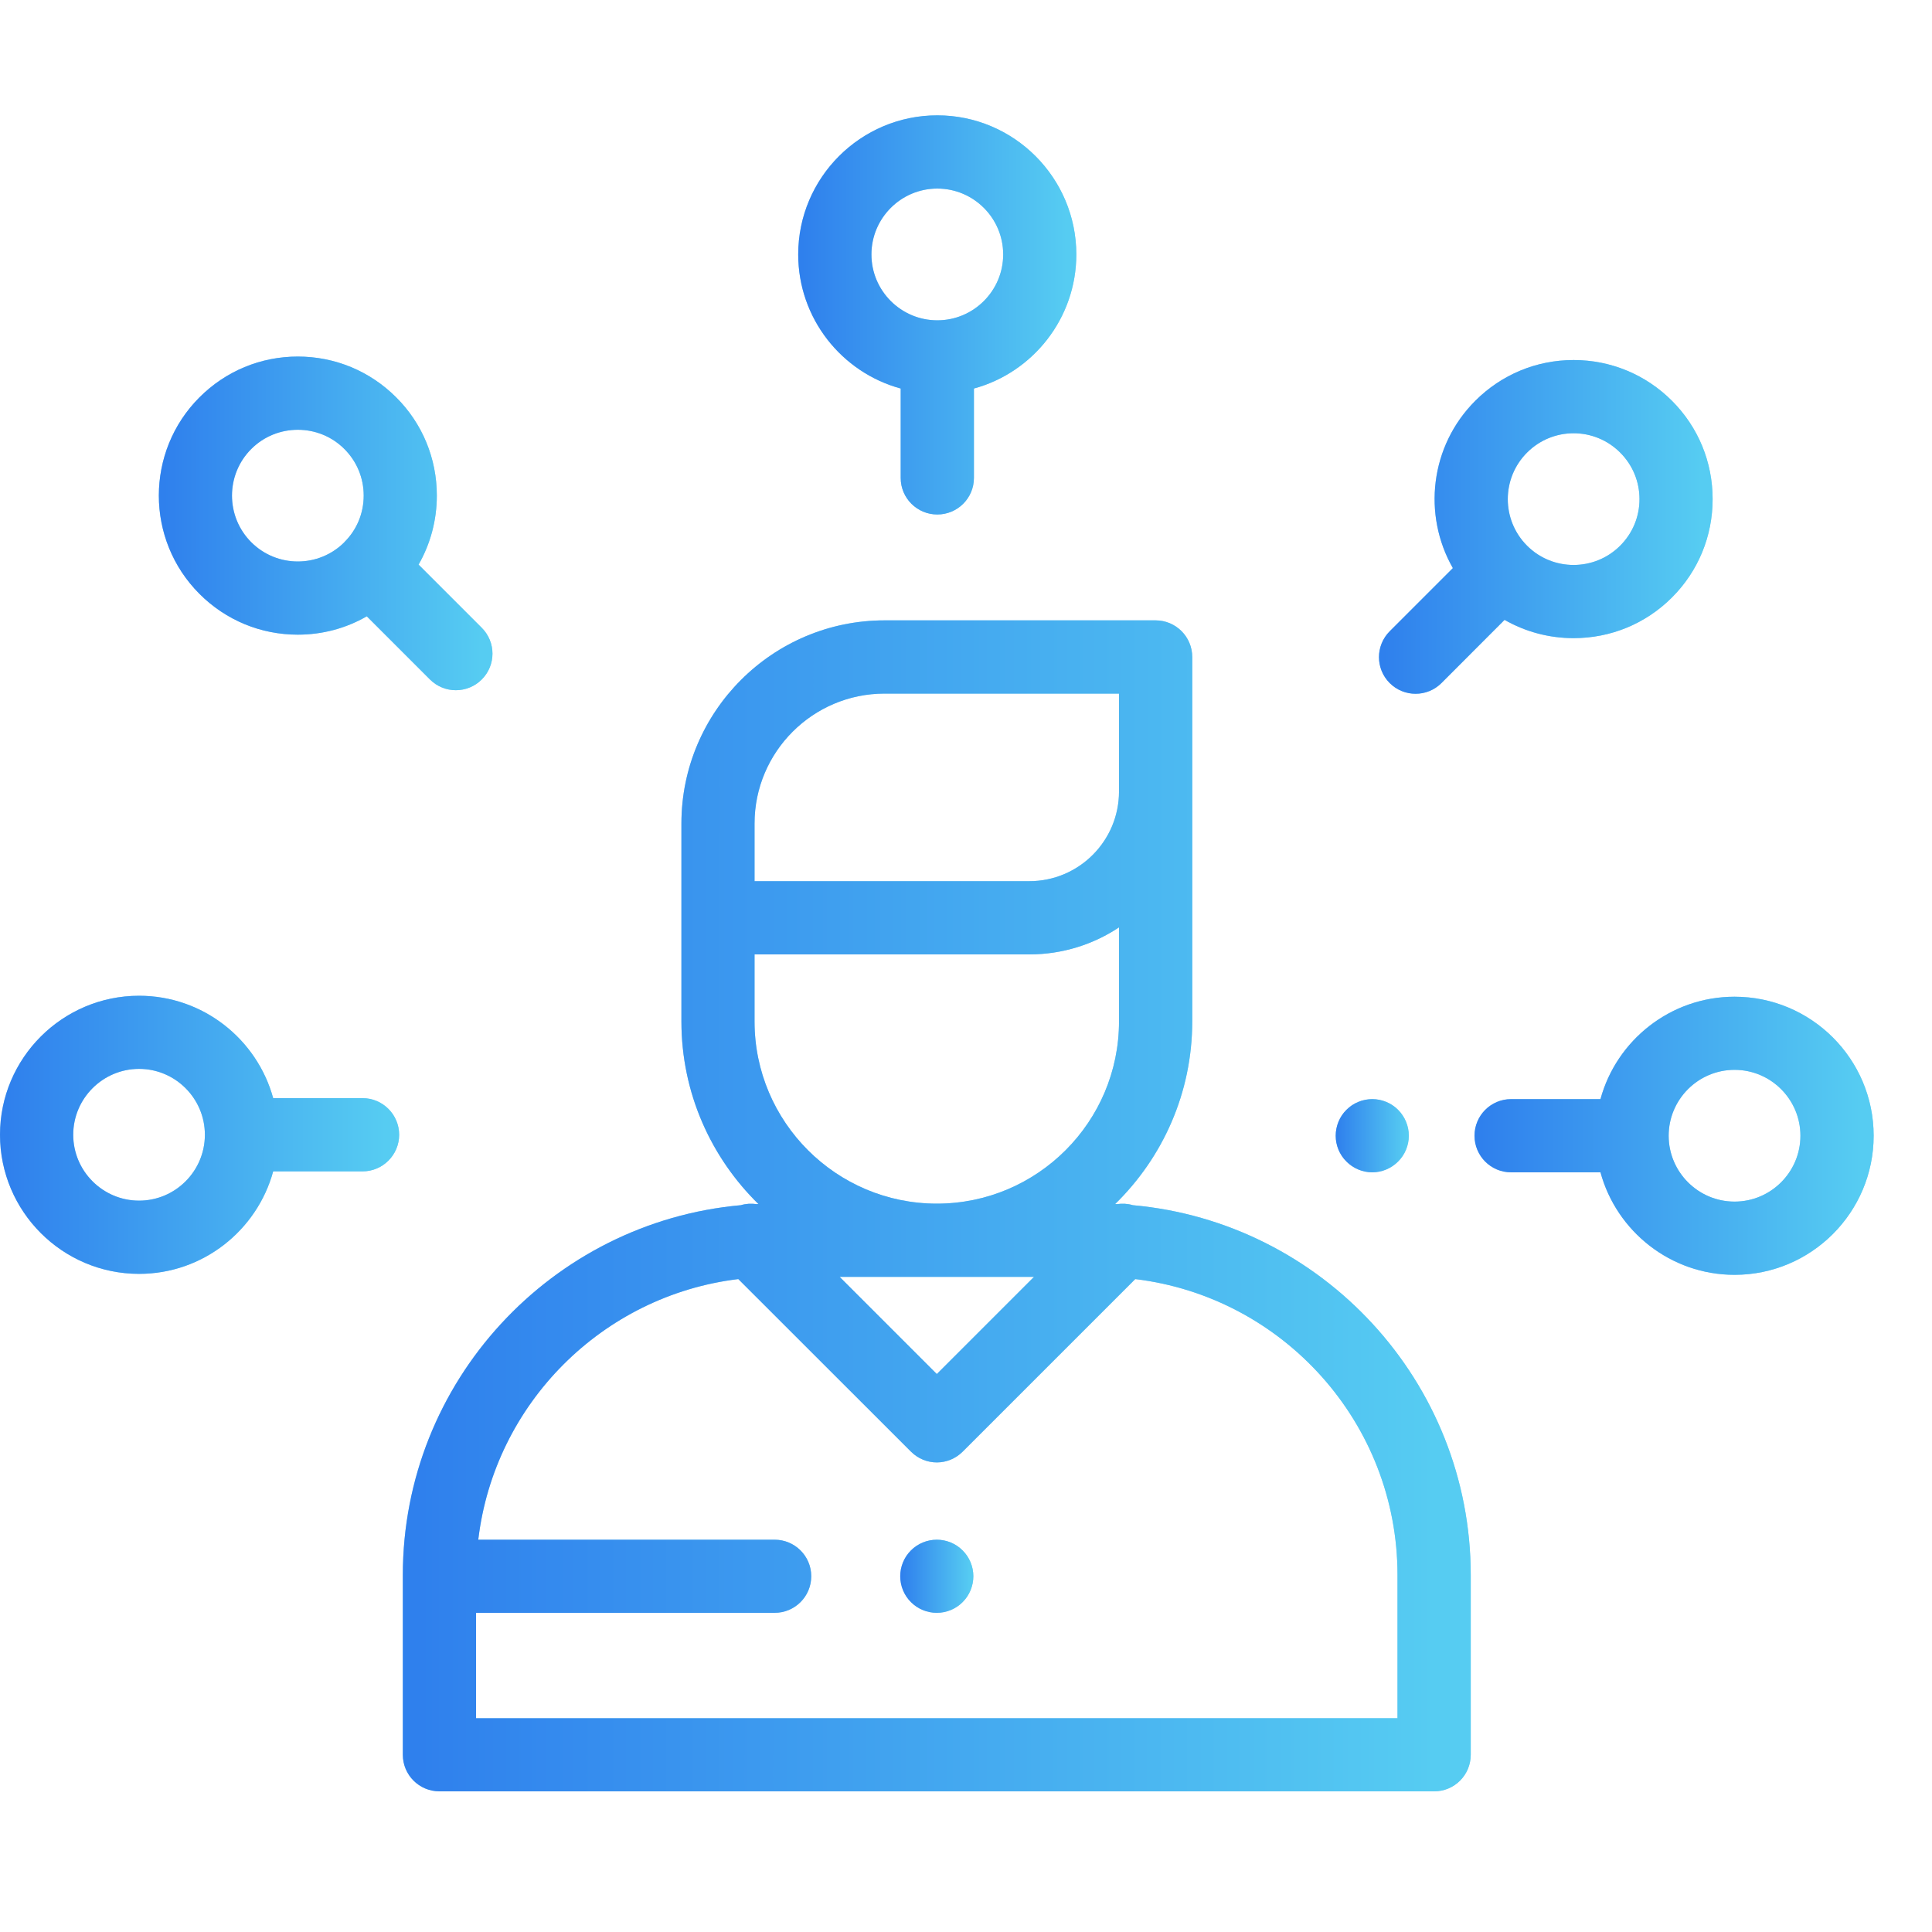 <svg width="30" height="30" viewBox="0 0 20 20" fill="none" xmlns="http://www.w3.org/2000/svg">
<g clip-path="url(#clip0)">
<path d="M11.727 12.476C11.674 12.46 11.618 12.457 11.563 12.465C11.557 12.464 11.55 12.464 11.544 12.464C12.036 11.983 12.342 11.314 12.342 10.574V6.801C12.342 6.592 12.172 6.422 11.963 6.422H9.157C7.997 6.422 7.054 7.366 7.054 8.525V10.574C7.054 11.314 7.36 11.983 7.851 12.464C7.845 12.464 7.839 12.464 7.832 12.465C7.778 12.457 7.722 12.46 7.669 12.476C5.711 12.652 4.17 14.302 4.17 16.305V18.165C4.17 18.375 4.34 18.544 4.549 18.544H14.846C15.056 18.544 15.225 18.375 15.225 18.165V16.305C15.225 14.302 13.685 12.652 11.727 12.476ZM7.811 9.056V8.525C7.811 7.783 8.415 7.18 9.157 7.18H11.584V8.193C11.584 8.706 11.168 9.122 10.655 9.122H7.811V9.056ZM7.811 10.574V9.88H10.655C10.998 9.88 11.318 9.777 11.584 9.6V10.574C11.584 11.614 10.738 12.46 9.698 12.46C8.657 12.46 7.811 11.614 7.811 10.574ZM10.704 13.218L9.698 14.224L8.692 13.218H10.704ZM14.467 17.787H4.928V16.696H8.019C8.228 16.696 8.398 16.527 8.398 16.317C8.398 16.108 8.228 15.939 8.019 15.939H4.951C5.118 14.531 6.236 13.411 7.643 13.241L9.43 15.027C9.504 15.101 9.601 15.139 9.698 15.139C9.795 15.139 9.892 15.101 9.966 15.027L11.752 13.241C13.28 13.425 14.467 14.729 14.467 16.305V17.787Z" fill="#92D5F4"/>
<path d="M11.727 12.476C11.674 12.46 11.618 12.457 11.563 12.465C11.557 12.464 11.55 12.464 11.544 12.464C12.036 11.983 12.342 11.314 12.342 10.574V6.801C12.342 6.592 12.172 6.422 11.963 6.422H9.157C7.997 6.422 7.054 7.366 7.054 8.525V10.574C7.054 11.314 7.36 11.983 7.851 12.464C7.845 12.464 7.839 12.464 7.832 12.465C7.778 12.457 7.722 12.46 7.669 12.476C5.711 12.652 4.17 14.302 4.17 16.305V18.165C4.17 18.375 4.34 18.544 4.549 18.544H14.846C15.056 18.544 15.225 18.375 15.225 18.165V16.305C15.225 14.302 13.685 12.652 11.727 12.476ZM7.811 9.056V8.525C7.811 7.783 8.415 7.18 9.157 7.18H11.584V8.193C11.584 8.706 11.168 9.122 10.655 9.122H7.811V9.056ZM7.811 10.574V9.88H10.655C10.998 9.88 11.318 9.777 11.584 9.6V10.574C11.584 11.614 10.738 12.46 9.698 12.46C8.657 12.46 7.811 11.614 7.811 10.574ZM10.704 13.218L9.698 14.224L8.692 13.218H10.704ZM14.467 17.787H4.928V16.696H8.019C8.228 16.696 8.398 16.527 8.398 16.317C8.398 16.108 8.228 15.939 8.019 15.939H4.951C5.118 14.531 6.236 13.411 7.643 13.241L9.43 15.027C9.504 15.101 9.601 15.139 9.698 15.139C9.795 15.139 9.892 15.101 9.966 15.027L11.752 13.241C13.28 13.425 14.467 14.729 14.467 16.305V17.787Z" fill="url(#paint0_linear)"/>
<path d="M9.965 16.05C9.895 15.979 9.797 15.939 9.698 15.939C9.598 15.939 9.5 15.979 9.43 16.05C9.359 16.12 9.319 16.218 9.319 16.317C9.319 16.417 9.359 16.515 9.43 16.585C9.5 16.656 9.598 16.696 9.698 16.696C9.797 16.696 9.895 16.656 9.965 16.585C10.036 16.515 10.076 16.417 10.076 16.317C10.076 16.218 10.036 16.12 9.965 16.05Z" fill="#92D5F4"/>
<path d="M9.965 16.05C9.895 15.979 9.797 15.939 9.698 15.939C9.598 15.939 9.5 15.979 9.43 16.05C9.359 16.12 9.319 16.218 9.319 16.317C9.319 16.417 9.359 16.515 9.43 16.585C9.5 16.656 9.598 16.696 9.698 16.696C9.797 16.696 9.895 16.656 9.965 16.585C10.036 16.515 10.076 16.417 10.076 16.317C10.076 16.218 10.036 16.12 9.965 16.05Z" fill="url(#paint1_linear)"/>
<path d="M9.703 1.194C8.909 1.194 8.263 1.84 8.263 2.634C8.263 3.296 8.713 3.856 9.324 4.022V4.948C9.324 5.157 9.494 5.326 9.703 5.326C9.912 5.326 10.082 5.157 10.082 4.948V4.022C10.692 3.856 11.142 3.296 11.142 2.634C11.142 1.84 10.496 1.194 9.703 1.194ZM9.703 3.316C9.327 3.316 9.021 3.01 9.021 2.634C9.021 2.258 9.327 1.952 9.703 1.952C10.079 1.952 10.385 2.258 10.385 2.634C10.385 3.01 10.079 3.316 9.703 3.316Z" fill="#92D5F4"/>
<path d="M9.703 1.194C8.909 1.194 8.263 1.84 8.263 2.634C8.263 3.296 8.713 3.856 9.324 4.022V4.948C9.324 5.157 9.494 5.326 9.703 5.326C9.912 5.326 10.082 5.157 10.082 4.948V4.022C10.692 3.856 11.142 3.296 11.142 2.634C11.142 1.84 10.496 1.194 9.703 1.194ZM9.703 3.316C9.327 3.316 9.021 3.01 9.021 2.634C9.021 2.258 9.327 1.952 9.703 1.952C10.079 1.952 10.385 2.258 10.385 2.634C10.385 3.01 10.079 3.316 9.703 3.316Z" fill="url(#paint2_linear)"/>
<path d="M17.308 4.149C17.036 3.877 16.674 3.727 16.29 3.727C15.905 3.727 15.544 3.877 15.272 4.149C14.803 4.618 14.726 5.331 15.04 5.881L14.386 6.535C14.238 6.683 14.238 6.923 14.386 7.071C14.46 7.145 14.557 7.182 14.654 7.182C14.751 7.182 14.848 7.145 14.922 7.071L15.575 6.417C15.791 6.54 16.035 6.606 16.29 6.606C16.674 6.606 17.036 6.457 17.308 6.185C17.58 5.913 17.729 5.551 17.729 5.167C17.729 4.782 17.58 4.421 17.308 4.149ZM16.772 5.649C16.506 5.915 16.073 5.915 15.808 5.649C15.542 5.383 15.542 4.951 15.808 4.685C15.941 4.552 16.115 4.485 16.29 4.485C16.465 4.485 16.639 4.552 16.772 4.685C16.901 4.814 16.972 4.985 16.972 5.167C16.972 5.349 16.901 5.52 16.772 5.649Z" fill="#92D5F4"/>
<path d="M17.308 4.149C17.036 3.877 16.674 3.727 16.29 3.727C15.905 3.727 15.544 3.877 15.272 4.149C14.803 4.618 14.726 5.331 15.04 5.881L14.386 6.535C14.238 6.683 14.238 6.923 14.386 7.071C14.46 7.145 14.557 7.182 14.654 7.182C14.751 7.182 14.848 7.145 14.922 7.071L15.575 6.417C15.791 6.54 16.035 6.606 16.29 6.606C16.674 6.606 17.036 6.457 17.308 6.185C17.58 5.913 17.729 5.551 17.729 5.167C17.729 4.782 17.58 4.421 17.308 4.149ZM16.772 5.649C16.506 5.915 16.073 5.915 15.808 5.649C15.542 5.383 15.542 4.951 15.808 4.685C15.941 4.552 16.115 4.485 16.29 4.485C16.465 4.485 16.639 4.552 16.772 4.685C16.901 4.814 16.972 4.985 16.972 5.167C16.972 5.349 16.901 5.52 16.772 5.649Z" fill="url(#paint3_linear)"/>
<path d="M17.956 10.318C17.294 10.318 16.734 10.768 16.568 11.378H15.643C15.433 11.378 15.264 11.548 15.264 11.757C15.264 11.966 15.433 12.136 15.643 12.136H16.568C16.734 12.746 17.294 13.197 17.956 13.197C18.75 13.197 19.396 12.551 19.396 11.757C19.396 10.963 18.75 10.318 17.956 10.318ZM17.956 12.439C17.58 12.439 17.274 12.133 17.274 11.757C17.274 11.381 17.58 11.075 17.956 11.075C18.332 11.075 18.638 11.381 18.638 11.757C18.638 12.133 18.332 12.439 17.956 12.439Z" fill="#92D5F4"/>
<path d="M17.956 10.318C17.294 10.318 16.734 10.768 16.568 11.378H15.643C15.433 11.378 15.264 11.548 15.264 11.757C15.264 11.966 15.433 12.136 15.643 12.136H16.568C16.734 12.746 17.294 13.197 17.956 13.197C18.75 13.197 19.396 12.551 19.396 11.757C19.396 10.963 18.75 10.318 17.956 10.318ZM17.956 12.439C17.58 12.439 17.274 12.133 17.274 11.757C17.274 11.381 17.58 11.075 17.956 11.075C18.332 11.075 18.638 11.381 18.638 11.757C18.638 12.133 18.332 12.439 17.956 12.439Z" fill="url(#paint4_linear)"/>
<path d="M14.473 11.489C14.403 11.418 14.305 11.378 14.206 11.378C14.106 11.378 14.008 11.418 13.938 11.489C13.867 11.559 13.827 11.657 13.827 11.757C13.827 11.857 13.867 11.954 13.938 12.024C14.008 12.095 14.106 12.136 14.206 12.136C14.305 12.136 14.403 12.095 14.473 12.024C14.544 11.954 14.584 11.856 14.584 11.757C14.584 11.657 14.544 11.56 14.473 11.489Z" fill="#92D5F4"/>
<path d="M14.473 11.489C14.403 11.418 14.305 11.378 14.206 11.378C14.106 11.378 14.008 11.418 13.938 11.489C13.867 11.559 13.827 11.657 13.827 11.757C13.827 11.857 13.867 11.954 13.938 12.024C14.008 12.095 14.106 12.136 14.206 12.136C14.305 12.136 14.403 12.095 14.473 12.024C14.544 11.954 14.584 11.856 14.584 11.757C14.584 11.657 14.544 11.56 14.473 11.489Z" fill="url(#paint5_linear)"/>
<path d="M3.753 11.368H2.828C2.661 10.758 2.102 10.308 1.44 10.308C0.646 10.308 0 10.954 0 11.747C0 12.541 0.646 13.187 1.44 13.187C2.102 13.187 2.661 12.736 2.828 12.126H3.753C3.962 12.126 4.132 11.956 4.132 11.747C4.132 11.538 3.962 11.368 3.753 11.368ZM1.44 12.429C1.064 12.429 0.758 12.123 0.758 11.747C0.758 11.371 1.064 11.065 1.44 11.065C1.815 11.065 2.121 11.371 2.121 11.747C2.121 12.123 1.815 12.429 1.44 12.429Z" fill="#92D5F4"/>
<path d="M3.753 11.368H2.828C2.661 10.758 2.102 10.308 1.44 10.308C0.646 10.308 0 10.954 0 11.747C0 12.541 0.646 13.187 1.44 13.187C2.102 13.187 2.661 12.736 2.828 12.126H3.753C3.962 12.126 4.132 11.956 4.132 11.747C4.132 11.538 3.962 11.368 3.753 11.368ZM1.44 12.429C1.064 12.429 0.758 12.123 0.758 11.747C0.758 11.371 1.064 11.065 1.44 11.065C1.815 11.065 2.121 11.371 2.121 11.747C2.121 12.123 1.815 12.429 1.44 12.429Z" fill="url(#paint6_linear)"/>
<path d="M4.987 6.499L4.333 5.845C4.456 5.63 4.522 5.385 4.522 5.13C4.522 4.746 4.373 4.384 4.101 4.113C3.829 3.841 3.467 3.691 3.083 3.691C2.698 3.691 2.337 3.841 2.065 4.113C1.504 4.674 1.504 5.587 2.065 6.148C2.337 6.42 2.698 6.57 3.083 6.57C3.338 6.57 3.582 6.504 3.797 6.38L4.451 7.034C4.525 7.108 4.622 7.145 4.719 7.145C4.816 7.145 4.913 7.108 4.987 7.034C5.135 6.886 5.135 6.647 4.987 6.499ZM3.565 5.612C3.565 5.613 3.565 5.613 3.565 5.613C3.299 5.879 2.867 5.879 2.601 5.613C2.335 5.347 2.335 4.914 2.601 4.648C2.734 4.515 2.908 4.449 3.083 4.449C3.258 4.449 3.432 4.515 3.565 4.648C3.694 4.777 3.765 4.948 3.765 5.13C3.765 5.313 3.694 5.484 3.565 5.612Z" fill="#92D5F4"/>
<path d="M4.987 6.499L4.333 5.845C4.456 5.63 4.522 5.385 4.522 5.13C4.522 4.746 4.373 4.384 4.101 4.113C3.829 3.841 3.467 3.691 3.083 3.691C2.698 3.691 2.337 3.841 2.065 4.113C1.504 4.674 1.504 5.587 2.065 6.148C2.337 6.42 2.698 6.57 3.083 6.57C3.338 6.57 3.582 6.504 3.797 6.38L4.451 7.034C4.525 7.108 4.622 7.145 4.719 7.145C4.816 7.145 4.913 7.108 4.987 7.034C5.135 6.886 5.135 6.647 4.987 6.499ZM3.565 5.612C3.565 5.613 3.565 5.613 3.565 5.613C3.299 5.879 2.867 5.879 2.601 5.613C2.335 5.347 2.335 4.914 2.601 4.648C2.734 4.515 2.908 4.449 3.083 4.449C3.258 4.449 3.432 4.515 3.565 4.648C3.694 4.777 3.765 4.948 3.765 5.13C3.765 5.313 3.694 5.484 3.565 5.612Z" fill="url(#paint7_linear)"/>
</g>
<defs>
<linearGradient id="paint0_linear" x1="4.343" y1="14.504" x2="14.846" y2="14.505" gradientUnits="userSpaceOnUse">
<stop stop-color="#2F80ED"/>
<stop offset="1" stop-color="#56CCF2"/>
</linearGradient>
<linearGradient id="paint1_linear" x1="9.331" y1="16.444" x2="10.05" y2="16.444" gradientUnits="userSpaceOnUse">
<stop stop-color="#2F80ED"/>
<stop offset="1" stop-color="#56CCF2"/>
</linearGradient>
<linearGradient id="paint2_linear" x1="8.308" y1="3.949" x2="11.043" y2="3.949" gradientUnits="userSpaceOnUse">
<stop stop-color="#2F80ED"/>
<stop offset="1" stop-color="#56CCF2"/>
</linearGradient>
<linearGradient id="paint3_linear" x1="14.329" y1="6.03" x2="17.611" y2="6.031" gradientUnits="userSpaceOnUse">
<stop stop-color="#2F80ED"/>
<stop offset="1" stop-color="#56CCF2"/>
</linearGradient>
<linearGradient id="paint4_linear" x1="15.328" y1="12.237" x2="19.254" y2="12.238" gradientUnits="userSpaceOnUse">
<stop stop-color="#2F80ED"/>
<stop offset="1" stop-color="#56CCF2"/>
</linearGradient>
<linearGradient id="paint5_linear" x1="13.838" y1="11.883" x2="14.558" y2="11.883" gradientUnits="userSpaceOnUse">
<stop stop-color="#2F80ED"/>
<stop offset="1" stop-color="#56CCF2"/>
</linearGradient>
<linearGradient id="paint6_linear" x1="0.065" y1="12.227" x2="3.99" y2="12.228" gradientUnits="userSpaceOnUse">
<stop stop-color="#2F80ED"/>
<stop offset="1" stop-color="#56CCF2"/>
</linearGradient>
<linearGradient id="paint7_linear" x1="1.698" y1="5.994" x2="4.979" y2="5.994" gradientUnits="userSpaceOnUse">
<stop stop-color="#2F80ED"/>
<stop offset="1" stop-color="#56CCF2"/>
</linearGradient>
<clipPath id="clip0">
<rect width="19.395" height="19.395" fill="white" transform="translate(0 0.171)"/>
</clipPath>
</defs>
</svg>
